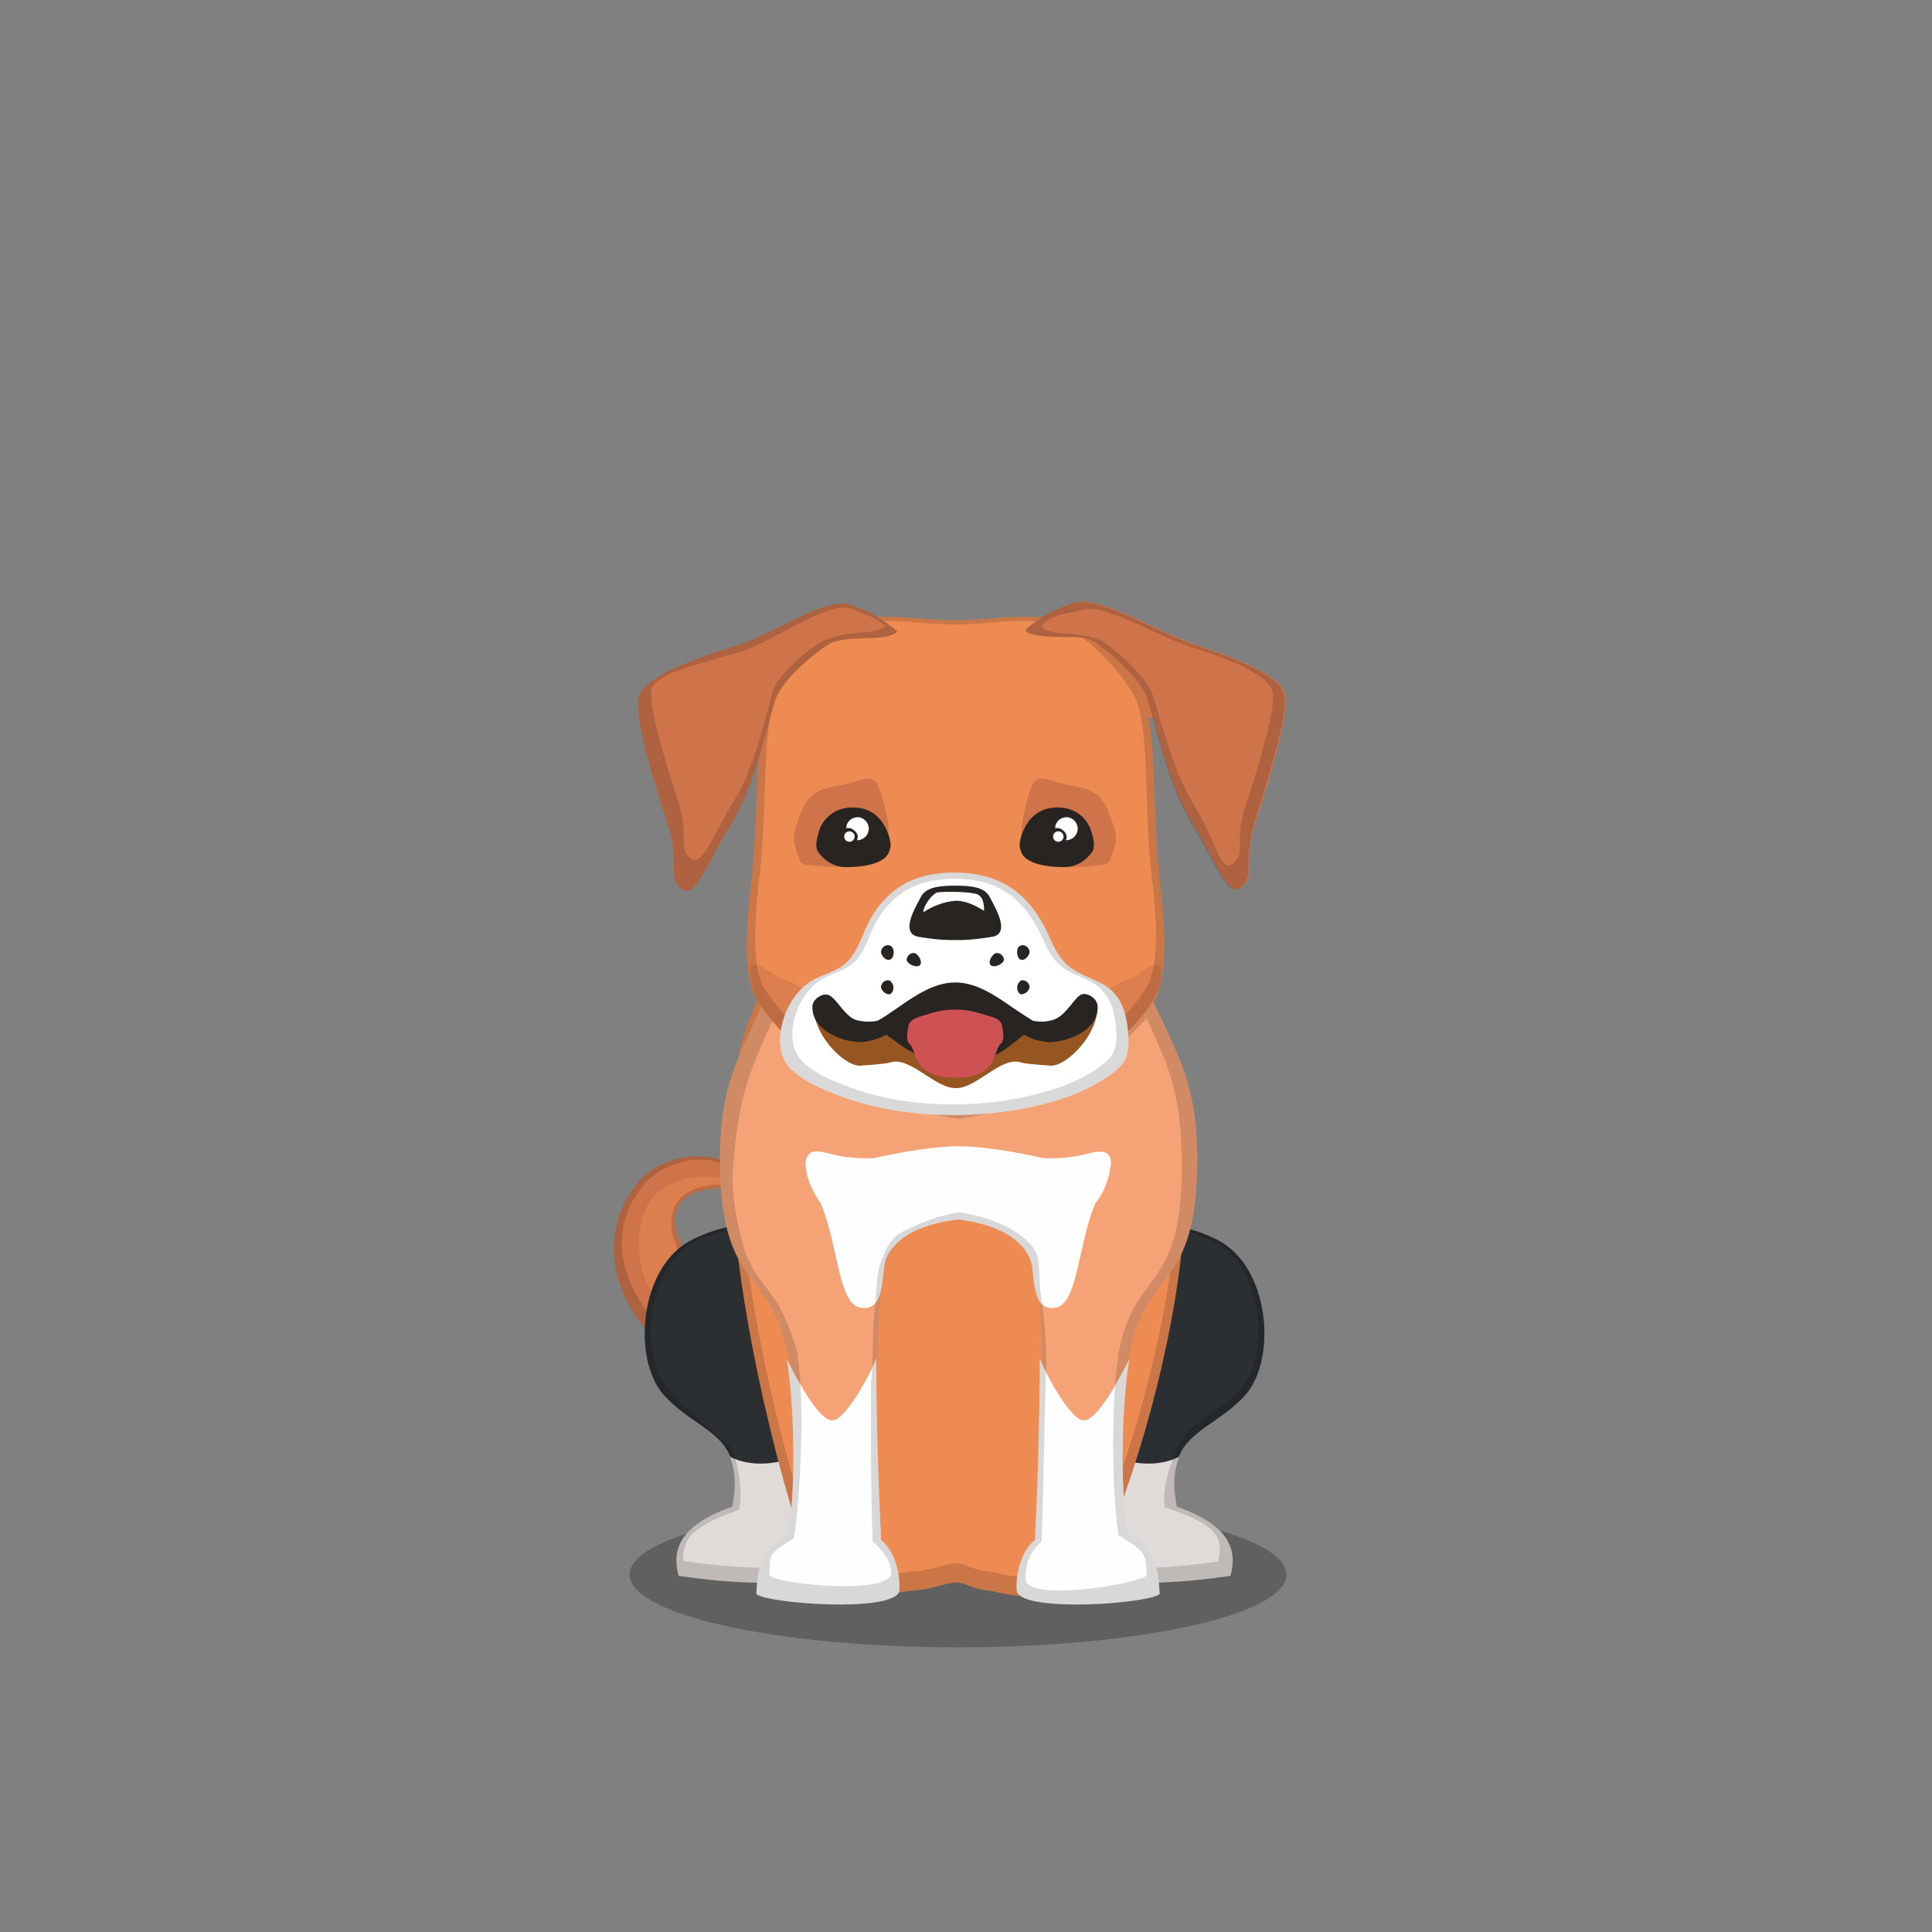 ﻿<?xml version="1.0" encoding="utf-8"?><!DOCTYPE svg PUBLIC "-//W3C//DTD SVG 1.1//EN" "http://www.w3.org/Graphics/SVG/1.1/DTD/svg11.dtd"><svg x="0" y="0" width="340px" height="340px" viewBox="0, 0, 340, 340" preserveAspectRatio="xMidYMid" font-size="0" id="a" enable-background="new 0 0 340 340" xmlns="http://www.w3.org/2000/svg" xmlns:xlink="http://www.w3.org/1999/xlink" xmlns:xml="http://www.w3.org/XML/1998/namespace" version="1.1"><rect x="0" y="0" width="340" height="340" fill="#808080" stroke="none"/><g id="b" fill="#000"><g id="c"><g transform="translate(0, 0) translate(0, 224)" id="d"><ellipse cx="168.6" cy="53.1" rx="57.8" ry="12.8" fill-opacity="0.25" id="e" /></g><g id="f"><g transform="translate(108, 109.1) translate(17, 115.5) scale(-1, 1) translate(-17, -115.5) translate(0, 94)" id="g"><g id="h"><path d="M8.1 41.9 C14.8 39.7 18.9 36.9 23.6 32.1 C31.3 24.3 34 16.7 29.9 8.8 C27.6 4.4 19.9 1.9 13.5 3.1 C10.7 3.6 9.6 5.5 10 5.9 C10.7 6.6 13.9 5.9 15.5 6 C26.6 6.6 24.3 15.2 17.6 22.1 C12.7 27.2 5.8 27.2 1.9 31.9 C-1.8 36.4 1.5 44.1 8.1 41.9 z" id="i" fill="#DD7E4E" /><path d="M13.5 34.9 C24.5 32.1 33 20.6 28.2 9.3 C26.4 5 18 1.6 10.2 6 L10.1 6 C9.5 5.6 9.8 4.8 12 2.8 C16.8 -1.4 25.8 0.3 29.5 4.7 C36.8 13.3 34.6 24.6 26.9 32.4 C22.2 37.2 14.7 39.8 8 42 C5.7 42.8 3.8 42.3 2.4 41.2 C2.2 38.4 10.9 35.6 13.5 34.9 z" id="j" fill="#CE734A" /><path d="M2.4 41 C0 38.9 -0.5 34.8 1.9 31.9 C5.8 27.2 12.7 27.2 17.6 22.1 C24.3 15.2 26.6 6.6 15.5 6 C14 5.9 11 6.5 10.1 6 L10.1 6 C9.5 5.6 9.8 4.8 12 2.8 C16.8 -1.4 25.8 0.3 29.5 4.7 C36.8 13.3 34.6 24.6 26.9 32.4 C22.2 37.2 14.7 39.8 8 42 C5.7 42.8 3.8 42.3 2.4 41.2 C2.4 41.1 2.4 41.1 2.4 41 z M3.1 31.5 C0.9 34.3 0.9 37.1 3.1 39.1 C3.1 39.1 3.1 39.2 3.1 39.2 C4.5 40.3 6.3 40.8 8.4 40 C14.8 37.9 20.8 35.7 25.2 31.1 C32.6 23.7 35.6 13.6 28.7 5.4 C25.1 1.2 17.2 -0.9 12.6 3.1 C10.6 5 9.9 5.4 10.5 5.8 C11.3 6.3 14.6 5.3 16 5.4 C26.6 6 25.3 15.7 18.9 22.3 C14.2 27.1 6.8 27.1 3.1 31.5 z" opacity="0.15" id="k" /></g></g><g transform="translate(122.4, 274.8) scale(1.098) translate(-122.4, -274.8) translate(102.2, 97.4) translate(12, 123)" id="l"><path d="M14 38.2 C12.5 33.4 7.1 32.2 3.1 27.7 C-2 21.9 -0.8 7.2 7.5 2.9 C14.4 -0.7 26.3 -1.7 33.5 4.7 C45.7 15.7 37.5 29.3 34.6 36.2 C32 42.3 15 41.8 14 38.2 z" id="m" fill="#2C2F31" /><path d="M14.1 45.6 C14.8 42 14.5 39.5 13.7 37.6 C17.2 39.4 22 38.9 25.5 36.9 C29.8 34.5 36.9 28.7 37.3 29.9 C36.3 32.3 35.2 34.5 34.5 36.2 C32 42.2 35.1 50.4 30.5 55 C26.3 59.3 11.8 57.6 5.5 56.7 C4.2 52.1 6.2 48.4 14.1 45.6 z" id="n" fill="#E0DBD8" /><path d="M13.8 37.7 C12.1 33.3 6.9 32 3.1 27.7 C-2 21.9 -0.8 7.2 7.5 2.9 C14.4 -0.7 26.3 -1.7 33.5 4.7 C45.7 15.7 37.5 29.3 34.6 36.2 C34.5 36.4 34.4 36.6 34.3 36.9 C32.2 42.8 34.9 50.6 30.5 55 C26.3 59.3 11.8 57.6 5.5 56.7 C4.2 52.1 6.2 48.4 14.1 45.6 C14.8 42 14.5 39.5 13.7 37.6 C13.7 37.6 13.8 37.6 13.8 37.7 z M3.9 26.8 C7.6 30.9 12.2 34.6 14 36.2 C14.8 38 15.9 42.7 15.2 46.1 C7.7 48.8 6.2 50.5 6.2 54.3 C12.2 55.2 26 56.8 30 52.7 C34.2 48.5 31.6 41.1 33.5 35.5 C33.7 35.3 33.8 35.1 33.9 34.8 C36.6 28.3 44.4 15.4 32.8 4.9 C26 -1.2 14.7 -0.2 8.1 3.2 C0.2 7.3 -0.9 21.3 3.9 26.8 z" opacity="0.15" id="o" /></g><g transform="translate(213.9, 274.8) scale(1.098) translate(-213.9, -274.8) translate(102.8, 97.4) translate(99, 152) scale(-1, 1) translate(-99, -152) translate(79, 123)" id="p"><path d="M14 38.2 C12.5 33.4 7.1 32.2 3.1 27.7 C-2 21.9 -0.8 7.2 7.5 2.9 C14.4 -0.7 26.3 -1.7 33.5 4.7 C45.7 15.7 37.5 29.3 34.6 36.2 C32 42.3 15 41.8 14 38.2 z" id="q" fill="#2C2F31" /><path d="M14.1 45.6 C14.8 42 14.5 39.5 13.7 37.6 C17.2 39.4 22 38.9 25.5 36.9 C29.8 34.5 36.9 28.7 37.3 29.9 C36.3 32.3 35.2 34.5 34.5 36.2 C32 42.2 35.1 50.4 30.5 55 C26.3 59.3 11.8 57.6 5.5 56.7 C4.2 52.1 6.2 48.4 14.1 45.6 z" id="r" fill="#E0DBD8" /><path d="M13.8 37.7 C12.1 33.3 6.9 32 3.1 27.7 C-2 21.9 -0.8 7.2 7.5 2.9 C14.4 -0.7 26.3 -1.7 33.5 4.7 C45.7 15.7 37.5 29.3 34.6 36.2 C34.5 36.4 34.4 36.6 34.3 36.9 C32.2 42.8 34.9 50.6 30.5 55 C26.3 59.3 11.8 57.6 5.5 56.7 C4.2 52.1 6.2 48.4 14.1 45.6 C14.8 42 14.5 39.5 13.7 37.6 C13.7 37.6 13.8 37.6 13.8 37.7 z M3.9 26.8 C7.6 30.9 12.5 32.1 14 36.2 C14.8 38 16.6 42.3 16 45.7 C8.5 48.3 6.3 50 7.5 54.4 C13.5 55.2 25.2 56.8 29.2 52.8 C33.4 48.5 31.6 41.1 33.6 35.5 C33.7 35.3 33.8 35.1 33.9 34.8 C36.6 28.3 44.4 15.3 32.8 4.9 C26 -1.2 14.7 -0.3 8.1 3.2 C0.2 7.3 -0.9 21.2 3.9 26.8 z" opacity="0.15" id="s" /></g><g transform="translate(91.3, 75.9) translate(31, 73)" id="t"><path d="M22.9 13.8 C30.8 10 27.6 0.4 45.8 0.4 C64 0.4 60.8 10.8 68.8 13.3 C77.6 16.1 79.3 26.3 81.2 30.8 C97 63.7 72.1 126.8 68.8 129.6 C65.9 131.5 60.5 132 58.5 132 C55.3 132 52.8 131.1 51.6 131 C48.9 130.8 47.7 129.6 46 129.6 C44.1 129.6 41.9 130.8 38.4 131 C36.8 131.1 33.1 132 28.8 132 C26.9 132 23.5 130.5 20.9 127.6 C18.7 124.7 0.2 64.8 8.3 34.4 C9.4 30.9 13 18.6 22.9 13.8 z" id="u" fill="#ED8B52" /><path d="M22.9 13.8 C30.8 10 27.6 0.4 45.8 0.4 C64 0.4 60.8 10.8 68.8 13.3 C77.6 16.1 79.3 26.3 81.2 30.8 C97 63.7 72.1 126.8 68.8 129.6 C65.9 131.5 60.5 132 58.5 132 C55.3 132 52.8 131.1 51.6 131 C48.9 130.8 47.7 129.6 46 129.6 C44.1 129.6 41.9 130.8 38.4 131 C36.8 131.1 33.1 132 28.8 132 C26.9 132 23.5 130.5 20.9 127.6 C18.7 124.7 0.2 64.8 8.3 34.4 C9.4 30.9 13 18.6 22.9 13.8 z M23.7 14.6 C14.1 19.2 10.7 31.1 9.6 34.5 C1.8 63.8 19.6 121.6 21.8 124.4 C24.3 127.2 27.6 128.6 29.4 128.6 C33.5 128.6 37.1 127.7 38.7 127.6 C42.1 127.4 44.2 126.2 46 126.2 C47.6 126.2 48.8 127.4 51.4 127.6 C52.6 127.7 55 128.6 58.1 128.6 C60 128.6 65.2 128.1 68 126.3 C71.2 123.6 95.2 62.7 80 31 C78.2 26.7 76.5 16.8 68 14.1 C60.3 11.7 63.4 1.7 45.8 1.7 C28.2 1.7 31.3 11 23.7 14.6 z" opacity="0.15" id="v" /></g><g fill-rule="evenOdd" transform="translate(126.7, 175.73) scale(1.05, 1.048) translate(-128.7, -190.9) translate(103.1, 100.4) translate(65.5, 141.5) scale(-1, 1) translate(-65.5, -141.5) translate(25, 90)" id="w"><path d="M11.6 59.6 C8.7 45.7 0.4 49.4 0.4 27.5 C0.4 14.8 3.7 10 8 0.5 C19 12.8 30.8 15.8 40.4 17.2 C50 15.8 61.9 12.9 72.8 0.5 C77.1 10 80.4 14.8 80.4 27.5 C80.4 49.4 72.1 45.7 69.2 59.6 C68.4 63.3 64.3 74.3 60.3 74.6 C57.1 74.8 53.9 65.5 53.9 61 C53.9 55.5 53.7 50.8 53.3 47.7 C52.5 41.2 48.3 39.3 40.2 35.5 C32.2 39.3 28 41.2 27.1 47.7 C26.7 51 26.5 56.1 26.5 62 C26.5 67.2 22.2 75.8 18.3 74.5 C15.3 73.4 12.3 62.8 11.6 59.6 z" id="x" fill="#F5A376" /><path d="M6.7 100.5 C6.9 96.5 7.2 93.2 12.1 90.1 C13.4 82 13 68.4 11.8 61.1 C13.9 65.1 17.4 71.8 19.7 71.3 C21.6 70.9 25.3 64.7 26.8 60.9 C26.8 71 27.2 83.3 27.6 91.4 C30.6 93.8 30.9 99.1 30.6 100.2 C29 103.6 8.7 102.1 6.7 100.5 z" id="y" fill="#FEFEFE" /><path d="M74.3 100.5 C74.1 96.5 73.8 93.2 68.9 90.1 C67.6 82 68 68.4 69.2 61.1 C67.1 65.1 63.6 71.8 61.3 71.3 C59.4 70.9 55.7 64.7 54.2 60.9 C54.2 71 53.8 83.3 53.4 91.4 C50.4 93.8 50.1 99.1 50.4 100.2 C52 103.6 72.3 102.1 74.3 100.5 z" id="z" fill="#FEFEFE" /><path d="M15.2 26.8 C16 25.9 17.5 26.2 18.6 26.5 C21.1 27.2 23.6 27.4 26.2 27.3 C31 26.2 36.7 25.3 40.4 25.3 C44.1 25.3 49.8 26.2 54.6 27.3 C57.2 27.4 59.7 27.2 62.2 26.5 C63.4 26.2 64.9 25.8 65.6 26.8 C66.1 27.4 66.1 28.2 66 29 C65.9 29.8 65.7 30.6 65.4 31.4 C64.9 32.6 64.3 33.8 63.5 34.9 C60.6 41.8 60.6 51.7 56.9 52.4 C52.5 53.2 53.4 46.5 52.6 44.3 C51.3 41 47.3 38.4 40.5 37.6 C33.7 38.4 29.7 41 28.4 44.3 C27.5 46.5 28.5 53.2 24.1 52.4 C20.4 51.7 20.4 41.8 17.5 34.9 C16.7 33.9 16 32.7 15.6 31.4 C15.3 30.6 15.1 29.8 15 29 C14.8 28.3 14.8 27.4 15.2 26.8 z" id="a1" fill="#FEFEFE" /><path d="M53.5 50 C53.1 48.6 53 46.9 52.9 45.6 C52.2 43.4 51.1 41.8 49.3 40.5 C47.2 39.1 44.3 38 40.5 37.6 C33.7 38.4 29.7 41 28.4 44.3 C27.8 45.9 28.1 49.6 26.8 51.5 C26.6 54.3 26.5 57.8 26.5 61.6 C26.6 61.4 26.7 61.1 26.8 60.9 C26.8 71 27.2 83.3 27.6 91.4 C30.6 93.8 30.9 99.1 30.6 100.2 C29 103.6 8.7 102.1 6.7 100.5 C6.9 96.5 7.2 93.2 12.1 90.1 C13.4 82 13 68.4 11.8 61.1 C11.9 61.3 12 61.5 12.1 61.7 C11.9 60.9 11.7 60.1 11.6 59.6 C8.7 45.7 0.4 49.4 0.4 27.5 C0.4 14.8 3.7 10 8 0.5 C19 12.8 30.8 15.8 40.4 17.2 C50 15.8 61.9 12.9 72.8 0.5 C77.1 10 80.4 14.8 80.4 27.5 C80.4 49.4 72.1 45.7 69.2 59.6 C69 60.4 68.7 61.6 68.2 63 C68.6 62.3 68.9 61.7 69.2 61.1 C68 68.4 67.6 82 68.9 90.1 C73.8 93.2 74.1 96.5 74.3 100.5 C72.3 102.1 52 103.6 50.4 100.2 C50.1 99.1 50.4 93.8 53.4 91.4 C53.8 84.1 54.1 73.3 54.2 63.8 C54 62.8 53.9 61.8 53.9 61 C53.9 56.7 53.8 52.9 53.5 50 z M53.8 45.9 C54 46.7 54.1 48.4 54.3 50.9 C54.6 53.7 54.8 56.5 54.8 60.5 C54.8 61.2 55 64.5 55.1 65.5 C55.1 74.4 55.1 84.9 54.8 91.7 C52 94 51.5 96.3 51.8 97.4 C53.3 100.5 70.3 98.9 72.1 97.4 C71.9 93.6 72.6 94 68 91.1 C66.8 83.5 66.2 67.3 67.4 60.5 C67.2 60.7 68 57 70.4 52.3 C72 49.4 75.2 46.7 76.5 42 C77.5 38.3 78.6 33.1 78.2 28.7 C77.3 16.9 75.4 12.6 71.4 3.8 C61.2 15.4 49.4 19.4 40.4 20.7 C31.4 19.4 19.2 15.3 8.9 3.8 C4.8 12.6 3 17.1 3 29 C3 49.5 10.7 46.1 13.4 59.1 C13.5 59.6 13.7 60.3 13.9 61.1 C13.8 60.9 13.7 60.7 13.6 60.5 C14.8 67.3 14.8 83 13.6 90.6 C9 93.5 9 93.6 8.9 97.4 C10.7 98.9 27.6 101.6 29.1 98.4 C29.3 97.4 29.3 94 26.5 91.7 C26.2 84.2 25.8 61.6 25.7 61.8 C25.7 58.2 26.1 53.3 26.5 50.9 C27 48.6 26.7 44.9 27.3 43.4 C28.6 40.3 34 37.2 40.4 36.4 C44 36.9 48.7 38.9 50.7 40.2 C52.3 41.5 53.2 43.9 53.8 45.9 z" opacity="0.15" id="b1" /></g></g><g transform="translate(168.3, 188) scale(0.921) translate(-168.3, -188)" id="c1"><g transform="translate(196, 114.6) rotate(-20, 0, 0) scale(1) translate(-196, -114.6) translate(92, 3) translate(89.2, 95)" id="d1"><path d="M4.4 2.9 C7.1 -0.3 14.5 1.5 21.1 6.9 L25.4 10.5 C31.9 15.9 35 22.9 32.4 26.1 L32.4 26.1 C29.7 29.3 22.3 27.5 15.7 22.1 L11.4 18.5 C8.2 15.8 1.5 11.1 0.7 9.8 C-1.2 7.3 3 4.5 4.4 2.9 L4.4 2.9 z" id="e1" fill="#CE734A" /></g><g transform="translate(141.1, 114.6) rotate(20, 0, 0) scale(1) translate(-141.1, -114.6) translate(16, 3) translate(94.6, 94.8)" id="f1"><path d="M46.6 3.4 C43.9 0.2 36.5 2 29.9 7.4 L25.6 11 C19.1 16.4 16 23.4 18.6 26.6 L18.6 26.6 C21.3 29.8 28.7 28 35.3 22.6 L39.6 19 C42.8 16.3 49.5 11.6 50.3 10.3 C52.1 7.8 47.9 5 46.6 3.4 L46.6 3.4 z" id="g1" fill="#CE734A" /></g><g transform="translate(102.8, 101.3) translate(25, 0)" id="h1"><path d="M79.4 51 C77.8 37 79 20.9 75.8 15.2 C73.5 11 65.6 1.5 58.8 0.7 C51.9 -0.1 46.6 1.1 40.3 1.1 C34 1.1 28.8 -0.1 21.9 0.7 C15.1 1.5 7.3 11 4.9 15.2 C1.7 20.9 3 37 1.3 51 C0.1 61.5 0 70 2.4 73.7 C11.3 87.6 26.3 89.7 40.3 89.8 C54.3 89.7 69.2 87.6 78.1 73.7 C80.7 70 80.7 61.5 79.4 51 z" id="i1" fill="#ED8B52" /><path d="M79.4 67.2 C78 66 75.4 69.2 72.6 70 C70 71.2 60.8 76.4 54 76.8 C47.7 77.2 36.2 77.4 27.4 76.3 C16.6 74.9 9.1 70.2 8.2 69.9 C5.4 69.2 2.8 66 1.4 67.1 C1.3 67.2 1.2 67.3 1.1 67.5 C1.2 70.1 1.6 72.3 2.5 73.7 C6.1 79.3 10.4 83.8 15.8 85.4 C17.9 86 23.7 88.9 32.2 89.8 C39.3 90.6 44.3 90.1 50.5 89.3 C53.1 88.9 60.7 87.5 65 85.5 C69.6 83.3 74.7 79.4 78.3 73.8 C79.2 72.4 79.6 70.3 79.7 67.6 C79.7 67.4 79.5 67.3 79.4 67.2 z" id="j1" fill="#DD7E4E" /><path d="M79.4 51 C80.7 61.5 80.7 70 78.1 73.7 C69.2 87.6 54.3 89.7 40.3 89.8 C26.3 89.7 11.3 87.6 2.4 73.7 C0 70 0.1 61.5 1.3 51 C3 37 1.7 20.9 4.9 15.2 C7.3 11 15.1 1.5 21.9 0.7 C28.8 -0.1 34 1.1 40.3 1.1 C46.6 1.1 51.9 -0.1 58.8 0.7 C65.6 1.5 73.5 11 75.8 15.2 C79 20.9 77.8 37 79.4 51 z M77.8 49.8 C76.3 36.3 77.5 20.9 74.4 15.4 C72.2 11.4 64.6 2.2 58.1 1.5 C51.4 0.7 46.4 1.9 40.3 1.9 C34.3 1.9 29.3 0.7 22.6 1.5 C16.1 2.2 8.6 11.4 6.3 15.4 C3.2 20.9 4.5 36.3 2.9 49.8 C1.7 59.8 1.6 68 3.9 71.6 C12.5 84.9 26.9 86.9 40.3 87 C53.7 86.9 68 84.9 76.6 71.6 C79.1 68 79.1 59.8 77.8 49.8 z" opacity="0.15" id="k1" /></g><g transform="translate(141.1, 114.6) rotate(20, 0, 0) scale(1) translate(-141.1, -114.6) translate(94.6, 94.8) translate(16, 3)" id="l1"><path d="M38.2 4.6 C35.1 5.9 32.5 6.7 30.9 8.3 C29.3 9.9 24.8 17.5 24.6 21.3 C24.4 25.1 26.7 37.9 24.8 47.1 C22.9 56.3 23.3 63.4 20 62.2 C16.7 61.1 18.3 57.7 13.3 51.4 C8.3 45.1 0.5 34.6 -0.1 30.8 C-0.8 27 7.1 20.1 13.5 15.4 C19.9 10.7 26.5 0.6 31.6 0.2 C36.7 -0.2 41.1 1.6 41.8 1.8 C42.5 2 41.2 3.3 38.2 4.6 z" id="m1" fill="#CE734A" /><path d="M38.2 4.6 C35.1 5.9 32.5 6.7 30.9 8.3 C29.3 9.9 24.8 17.5 24.6 21.3 C24.4 25.1 26.7 37.9 24.8 47.1 C22.9 56.3 23.3 63.4 20 62.2 C16.7 61.1 18.3 57.7 13.3 51.4 C8.3 45.1 0.5 34.6 -0.1 30.8 C-0.8 27 7.1 20.1 13.5 15.4 C19.9 10.7 26.5 0.6 31.6 0.2 C36.7 -0.2 41.1 1.6 41.8 1.8 C42.5 2 41.2 3.3 38.2 4.6 z M35.9 4.3 C38.5 3.2 39.9 1.8 39.3 1.6 C38.7 1.4 36.2 0.6 31.8 0.9 C27.4 1.2 20.4 11.9 14.8 16.1 C9.2 20.3 1.1 25.2 1.7 28.5 C2.3 31.8 9.3 41 13.7 46.6 C18.1 52.2 16.7 55.2 19.6 56.1 C22.5 57.2 22.1 50.9 23.8 42.8 C25.5 34.6 23.5 23.4 23.6 20.1 C23.7 16.8 27.7 10.1 29.1 8.7 C30.3 7.3 33.3 5.4 35.9 4.3 z" opacity="0.15" id="n1" /></g><g transform="translate(196, 114.6) rotate(-20, 0, 0) scale(1) translate(-196, -114.6) translate(89.2, 95) translate(92, 3)" id="o1"><path d="M8 4.4 C11.9 6.2 14.3 6.5 15.9 8.1 C17.5 9.7 22 17.5 22.2 21.3 C22.4 25.1 20.1 37.9 22 47.1 C23.9 56.3 23.5 63.4 26.8 62.2 C30.1 61.1 28.5 57.7 33.5 51.4 C38.5 45.1 46.3 34.6 47.1 30.8 C47.9 27 41.3 21.3 34.5 15.8 C27.6 10.3 20.5 0.6 15.3 0.2 C11.7 0 8.4 0.5 4.9 1.8 C4.4 2.4 5.4 3.2 8 4.4 z" id="p1" fill="#CE734A" /><path d="M8 4.4 C5.4 3.2 4.4 2.4 4.9 1.8 C8.4 0.5 11.7 0 15.1 0.2 C20.3 0.6 27.4 10.3 34.3 15.8 C41.2 21.3 47.7 27 46.9 30.8 C46.1 34.6 38.2 45 33.3 51.4 C28.4 57.8 29.9 61.1 26.6 62.2 C23.3 63.4 23.7 56.3 21.8 47.1 C20 37.9 22.3 25 22.1 21.3 C21.9 17.5 17.4 9.6 15.8 8 C14.2 6.4 11.8 6.1 8 4.4 z M10.7 4.7 C14.2 6.3 16.3 7.4 17.7 8.9 C19.1 10.4 23.1 17.7 23.3 21.1 C23.5 24.5 21.8 35.8 23.5 44.1 C25.2 52.4 23.8 58.5 26.8 57.4 C29.8 56.4 28.3 53.4 32.8 47.8 C37.3 42.1 44.3 32.8 45 29.4 C45.7 26 39.8 20.8 33.6 16 C27.2 11 20.9 2.4 16.2 2 C13.1 1.8 11.2 0.8 8 2 C7.6 2.6 8.3 3.6 10.7 4.7 z" opacity="0.15" id="q1" /></g><g id="r1"><g transform="translate(102.6, 106.9) translate(32, 35)" id="s1"><g transform="translate(0, 8)" id="t1"><path d="M64 23.9 C61.8 21.3 58.3 20.9 55.7 19 C52.7 16.8 52.1 14 50.4 10.8 C46.5 3.6 41 0.8 33.5 0.7 C26.9 0.7 21.5 2.7 17.6 9 C16 11.6 15.2 15.2 13.1 17.5 C11 19.8 7.8 20.1 5.4 21.8 C1.5 24.6 -1.2 31.1 0.6 36 C2 39.8 8.4 42.3 12.3 43.7 C24.5 48.1 40.4 48 52.7 44.3 C56.1 43.3 59.5 41.8 62.5 39.8 C65.7 37.6 66.6 36.4 66.6 32.6 C66.5 29.7 66 26.2 64 23.9 z" id="u1" fill="#FFF" /><path d="M64 23.9 C66 26.2 66.5 29.7 66.6 32.6 C66.6 36.4 65.7 37.6 62.5 39.8 C59.5 41.8 56.1 43.3 52.7 44.3 C40.4 48 24.5 48.1 12.3 43.7 C8.4 42.3 2 39.8 0.6 36 C-1.2 31.1 1.5 24.6 5.4 21.8 C7.8 20.1 11 19.8 13.1 17.5 C15.2 15.2 16 11.6 17.6 9 C21.5 2.7 26.9 0.7 33.5 0.7 C41 0.8 46.5 3.6 50.4 10.8 C52.1 14 52.7 16.8 55.7 19 C58.3 20.9 61.8 21.3 64 23.9 z M61.8 23.5 C59.8 21 56.5 20.7 54.1 18.9 C51.3 16.8 50.8 14.2 49.2 11.3 C45.6 4.6 40.5 1.9 33.5 1.9 C27.4 1.9 22.3 3.7 18.7 9.6 C17.2 12 16.5 15.4 14.5 17.5 C12.6 19.6 9.6 19.9 7.4 21.5 C3.7 24.1 1.2 30.2 2.9 34.7 C4.2 38.3 10.2 40.6 13.8 41.9 C25.1 46 39.9 45.9 51.3 42.4 C54.5 41.5 57.7 40.1 60.4 38.3 C63.4 36.2 64.3 35.1 64.3 31.6 C64.2 28.9 63.7 25.6 61.8 23.5 z" opacity="0.15" id="v1" /><g transform="translate(19, 14)" id="w1" fill="#282421"><path d="M7 2.2 C6.3 1.8 5.3 2.4 5.2 3.3 C5.2 4.1 6.8 4.9 7.6 4.5 C8.3 4.1 7.8 2.9 7.2 2.4" id="x1" /><path d="M2.1 0.7 C1.4 0.3 0.4 0.9 0.3 1.8 C0.3 2.6 1.3 3.7 2.1 3.3 C2.9 2.9 2.9 1.3 2.3 0.8" id="y1" /><path d="M2.1 7.4 C1.4 7 0.4 7.6 0.3 8.5 C0.3 9.3 1.4 10.2 2.1 9.9 C2.8 9.5 2.9 8.1 2.2 7.6" id="z1" /><path d="M22 2.2 C22.7 1.8 23.7 2.4 23.8 3.3 C23.8 4.1 22.2 4.9 21.4 4.5 C20.7 4.1 21.2 2.9 21.8 2.4" id="a2" /><path d="M26.9 0.7 C27.6 0.3 28.6 0.9 28.7 1.8 C28.7 2.6 27.7 3.7 26.9 3.3 C26.2 2.9 26.1 1.3 26.7 0.8" id="b2" /><path d="M26.9 7.4 C27.6 7 28.6 7.6 28.7 8.5 C28.7 9.3 27.6 10.2 26.9 9.9 C26.2 9.5 26.1 8.1 26.8 7.6" id="c2" /></g></g></g><g transform="translate(102.6, 106.9) translate(38, 64)" id="d2"><g id="e2"><path d="M40.7 9.3 C36.3 7.2 33.8 11.5 29 11.5 C28.5 11.5 26.5 11.5 26 11.5 C21.2 11.6 18.7 7.3 14.3 9.3 C9.4 11.6 -0.1 5.3 0.5 6.2 C0.9 11.3 6.5 16.8 9.4 16.6 C10.4 16.5 14.1 16.3 15 16 C18.8 14.7 23.5 20.9 27.6 20.9 C31.7 20.9 36.3 14.7 40.1 16 C41 16.3 44.7 16.5 45.7 16.6 C48.5 16.8 54.2 11.3 54.6 6.2 C55.1 5.3 45.6 11.6 40.7 9.3 z" id="f2" fill="#965622" /><path d="M51.4 3.1 C50.2 3.8 48.8 6.6 46.8 7.6 C45.9 8.1 43.9 8.4 42.3 8 C41.3 7.4 40.1 6.6 38.6 5.6 C35.3 3.3 31.6 0.7 27.5 0.7 C23.4 0.7 19.7 3.3 16.4 5.6 C14.9 6.6 13.8 7.4 12.7 8 C11 8.4 9 8.1 8.1 7.7 C6.2 6.7 4.8 3.9 3.5 3.2 C2.4 2.5 0.2 3.8 0.2 5.3 C0 10.6 8.1 12.8 10.9 11.9 C12 11.7 13.1 11.3 14.3 10.7 C16.5 12 19.9 15.9 27.5 16.2 C35.1 16.5 38.5 12 40.7 10.7 C41.8 11.3 42.9 11.8 44 11.9 C46.8 12.8 54.9 10.6 54.7 5.3 C54.7 3.7 52.5 2.4 51.4 3.1 z" id="g2" fill="#282421" /><path d="M36.4 8.8 C36.2 7.9 35.1 7.4 34.2 7.2 C32 6.5 29.7 5.8 27.5 5.9 C25.2 5.8 23 6.5 20.8 7.2 C19.9 7.5 18.9 7.9 18.6 8.8 C18.4 9.7 18 11.8 18.7 12.4 C20.3 13.7 19.2 18.9 27.5 18.9 C35.8 18.9 34.6 13.8 36.2 12.4 C37 11.7 36.6 9.7 36.4 8.8 z" id="h2" fill="#CE5253" /></g></g><g transform="translate(102.6, 106.9) translate(56, 46)" id="i2"><g id="j2"><path d="M16.1 2.4 C15.2 0.6 12.9 0.2 9.5 0.2 C6.1 0.2 3.8 0.6 2.9 2.4 C2 4.2 -1.3 9.4 2.6 10 C6.4 10.6 7.8 10.6 9.5 10.6 C11.2 10.6 12.6 10.6 16.4 10 C20.3 9.5 17 4.2 16.1 2.4 z" id="k2" fill="#282421" /><path d="M3.4 5.3 C3.4 3.9 5.2 1.7 6.1 1.5 C7.2 1.3 12.5 1.3 13.8 1.9 C15 2.5 15 4.3 15 5 C13.8 4.3 11.7 3 9.4 3.1 C7.2 3.3 5 4.2 3.4 5.3 z" id="l2" fill="#FFF" /></g></g><g transform="translate(88.5, 106.9) translate(48, 25)" id="m2"><g transform="translate(10.392, 9.56) scale(-1, 1) translate(-10.392, -9.56) translate(0.892, 0.56)" id="n2"><path d="M7 16.8 C8.5 17.2 12.9 17.1 15.3 16.8 C17.2 16.6 17.9 16.6 18.2 15.3 C18.5 14 19.8 12.3 18.7 9.2 C17 4.2 16.1 2.3 10.4 1.5 C7.1 1 4.6 -0.8 3.4 0.9 C2.5 2.3 1 7.8 1 10.6 C1 16.8 1.3 15.3 7 16.8 z" id="o2" fill="#CE734A" /><path d="M9.2 17.1 C11.4 17.1 13.3 15.9 14.5 14.2 C15.1 13.3 14.8 11.9 14.5 10.8 C13.8 7.8 11.3 5.7 7.9 5.7 C4.5 5.7 2.4 7.6 1.3 10.3 C0.9 11.2 0.4 12.9 0.8 13.7 C1.4 16.8 6.8 17.1 9.2 17.1 z" id="p2" fill="#282421" /><g transform="translate(4.324, 7.761)" id="q2"><path d="M4.8 1.9 C4.8 0.7 3.8 -0.2 2.6 -0.2 C1.5 -0.2 0.5 0.8 0.5 2 C0.5 3.2 1.5 4.2 2.7 4.2 C2.7 4.1 2.7 4.1 2.7 4 C2.5 3.5 2.6 3 3.1 2.5 C3.7 1.9 4.2 1.8 4.8 1.9 z" id="r2" fill="#FFF" /><circle cx="4.2" cy="3.5" r="1" id="s2" fill="#FFF" /></g></g></g><g transform="translate(93.7, 106.9) translate(86, 25)" id="t2"><g transform="translate(0.865, 0.56)" id="u2"><g transform="translate(0.378, 0)" id="v2"><path d="M5.7 16.8 C7.2 17.2 11.6 17.1 14 16.8 C15.9 16.6 16.6 16.6 16.9 15.3 C17.2 14 18.5 12.3 17.4 9.2 C15.7 4.2 14.8 2.3 9.1 1.5 C5.8 1 3.3 -0.8 2.2 0.9 C1.2 2.3 -0.2 7.8 -0.2 10.5 C-0.3 16.8 0 15.3 5.7 16.8 z" id="w2" fill="#CE734A" /><path d="M8 17.1 C10.2 17.1 12.1 15.9 13.3 14.2 C13.9 13.3 13.6 11.9 13.3 10.8 C12.6 7.8 10.1 5.7 6.7 5.7 C3.3 5.7 1.2 7.6 0.1 10.3 C-0.3 11.2 -0.8 12.9 -0.4 13.7 C0.2 16.8 5.6 17.1 8 17.1 z" id="x2" fill="#282421" /><g transform="translate(8.743, 10.261) scale(-1, 1) translate(-8.743, -10.261) translate(6.243, 7.761)" id="y2"><path d="M5 1.9 C5 0.7 4 -0.2 2.8 -0.2 C1.7 -0.2 0.7 0.8 0.7 2 C0.7 3.2 1.7 4.2 2.9 4.2 C2.9 4.1 2.9 4.1 2.9 4 C2.7 3.5 2.8 3 3.3 2.5 C3.9 1.9 4.4 1.8 5 1.9 z" id="z2" fill="#FFF" /><circle cx="4.4" cy="3.5" r="1" id="a3" fill="#FFF" /></g></g></g></g></g></g></g></g><defs><g transform="translate(17.095, 0.801) translate(-135.295, -293.601)" id="b3" fill="#000"><path d="M118.2 302.7 C118.4 307.4 132.5 311.2 149.8 311.2 C167.1 311.2 181.2 307.4 181.4 302.7 C181.4 307.5 181.4 310.1 181.4 310.5 C181.4 315.3 167.3 319.1 149.8 319.1 C132.3 319.1 118.2 315.2 118.2 310.5 L118.2 302.7 L118.2 302.7 z" fill-opacity="0.453" id="c3" fill="#593001" /><path d="M118.7 301.7 C118.9 306.4 133 310.2 150.3 310.2 C167.6 310.2 181.7 306.4 181.9 301.7 C181.9 306.5 181.9 309.1 181.9 309.5 C181.9 314.3 167.8 318.1 150.3 318.1 C132.8 318.1 118.7 314.2 118.7 309.5 L118.7 301.7 L118.7 301.7 z" id="d3" fill="#DA8113" /><linearGradient x1="46.054" y1="-118.693" x2="45.466" y2="-118.693" gradientUnits="userSpaceOnUse" gradientTransform="matrix(117.135, 0, 0, 28.463, -5208.417, 3687.795)" id="e3"><stop offset="0%" stop-color="#D9952A" stop-opacity="1" /><stop offset="6.439%" stop-color="#CA7519" stop-opacity="1" /><stop offset="30.54%" stop-color="#E3AD3A" stop-opacity="1" /><stop offset="51.05%" stop-color="#FFEC91" stop-opacity="1" /><stop offset="68.8%" stop-color="#E9BD44" stop-opacity="1" /><stop offset="86.24%" stop-color="#FFED6C" stop-opacity="1" /><stop offset="93.87%" stop-color="#F2D353" stop-opacity="1" /><stop offset="100%" stop-color="#F2B947" stop-opacity="1" /></linearGradient><path d="M118.2 301.6 C118.4 306.1 132.7 309.7 150.3 309.7 C167.9 309.7 182.2 306.1 182.4 301.6 C182.4 306.2 182.4 308.7 182.4 309 C182.4 313.5 168 317.2 150.3 317.2 C132.6 317.2 118.2 313.5 118.2 309 L118.2 301.6 L118.2 301.6 z" id="f3" style="fill:url(#e3)" /><linearGradient x1="45.491" y1="-117.955" x2="45.941" y2="-117.59" gradientUnits="userSpaceOnUse" gradientTransform="matrix(115.425, 0, 0, 29.925, -5125.077, 3826.124)" id="g3"><stop offset="0%" stop-color="#F4E072" stop-opacity="1" /><stop offset="100%" stop-color="#DB9427" stop-opacity="1" /></linearGradient><ellipse cx="150.3" cy="301.5" rx="31.6" ry="8.2" id="h3" style="fill:url(#g3)" /><linearGradient x1="45.466" y1="-126.007" x2="46.054" y2="-126.007" gradientUnits="userSpaceOnUse" gradientTransform="matrix(117.135, 0, 0, 18.622, -5208.417, 2651.479)" id="i3"><stop offset="0%" stop-color="#D9952A" stop-opacity="1" /><stop offset="6.439%" stop-color="#CA7519" stop-opacity="1" /><stop offset="30.54%" stop-color="#E3AD3A" stop-opacity="1" /><stop offset="51.05%" stop-color="#FFEC91" stop-opacity="1" /><stop offset="68.8%" stop-color="#E9BD44" stop-opacity="1" /><stop offset="86.24%" stop-color="#FFED6C" stop-opacity="1" /><stop offset="93.87%" stop-color="#F2D353" stop-opacity="1" /><stop offset="100%" stop-color="#F2B947" stop-opacity="1" /></linearGradient><path d="M119.2 299.9 C119 300.2 118.9 300.6 118.9 301 C118.9 305.5 132.9 309.2 150.3 309.2 C167.7 309.2 181.7 305.5 181.7 301 C181.7 300.6 181.6 300.3 181.4 299.9 C182 300.5 182.4 301.2 182.4 301.9 C182.4 306.4 168 310.1 150.3 310.1 C132.6 310.1 118.2 306.4 118.2 301.9 C118.2 301.3 118.6 300.6 119.2 299.9 z" id="j3" style="fill:url(#i3)" /><linearGradient x1="45.196" y1="-121.59" x2="45.375" y2="-120.676" gradientUnits="userSpaceOnUse" gradientTransform="matrix(101.745, 0, 0, 23.94, -4458.332, 3199.41)" id="k3"><stop offset="0%" stop-color="#F8DD61" stop-opacity="1" /><stop offset="100%" stop-color="#EAA330" stop-opacity="1" /></linearGradient><ellipse cx="150.3" cy="300.8" rx="27.8" ry="6.6" id="l3" style="fill:url(#k3)" /><linearGradient x1="45.569" y1="-134.267" x2="45.022" y2="-134.267" gradientUnits="userSpaceOnUse" gradientTransform="matrix(101.745, 0, 0, 13.252, -4458.332, 2077.223)" id="m3"><stop offset="0%" stop-color="#F4CA2F" stop-opacity="1" /><stop offset="51.38%" stop-color="#BF7737" stop-opacity="1" /><stop offset="100%" stop-color="#E4A929" stop-opacity="1" /></linearGradient><path d="M122.6 301.5 C122.5 301.3 122.4 301 122.4 300.8 C122.4 297.2 134.9 294.2 150.2 294.2 C165.5 294.2 178 297.1 178 300.8 C178 301 177.9 301.3 177.8 301.5 C176.3 298.2 164.5 295.6 150.1 295.6 C135.7 295.6 124.1 298.2 122.6 301.5 z" id="n3" style="fill:url(#m3)" /></g></defs><desc>LHHHH6HHH6O,vkIpg4yWbdfY6r2k90S7kC8iZuZjR0cFPs3hqqcM3W3Qd3SXi+RTYzR1W+0j0eyXcBSI+QxzL/ihAQZzB1/Ju4m+ID1XBTbLxdpHqlYCa8tFJKQrse1sK2E/AQGRl+TA</desc></svg>